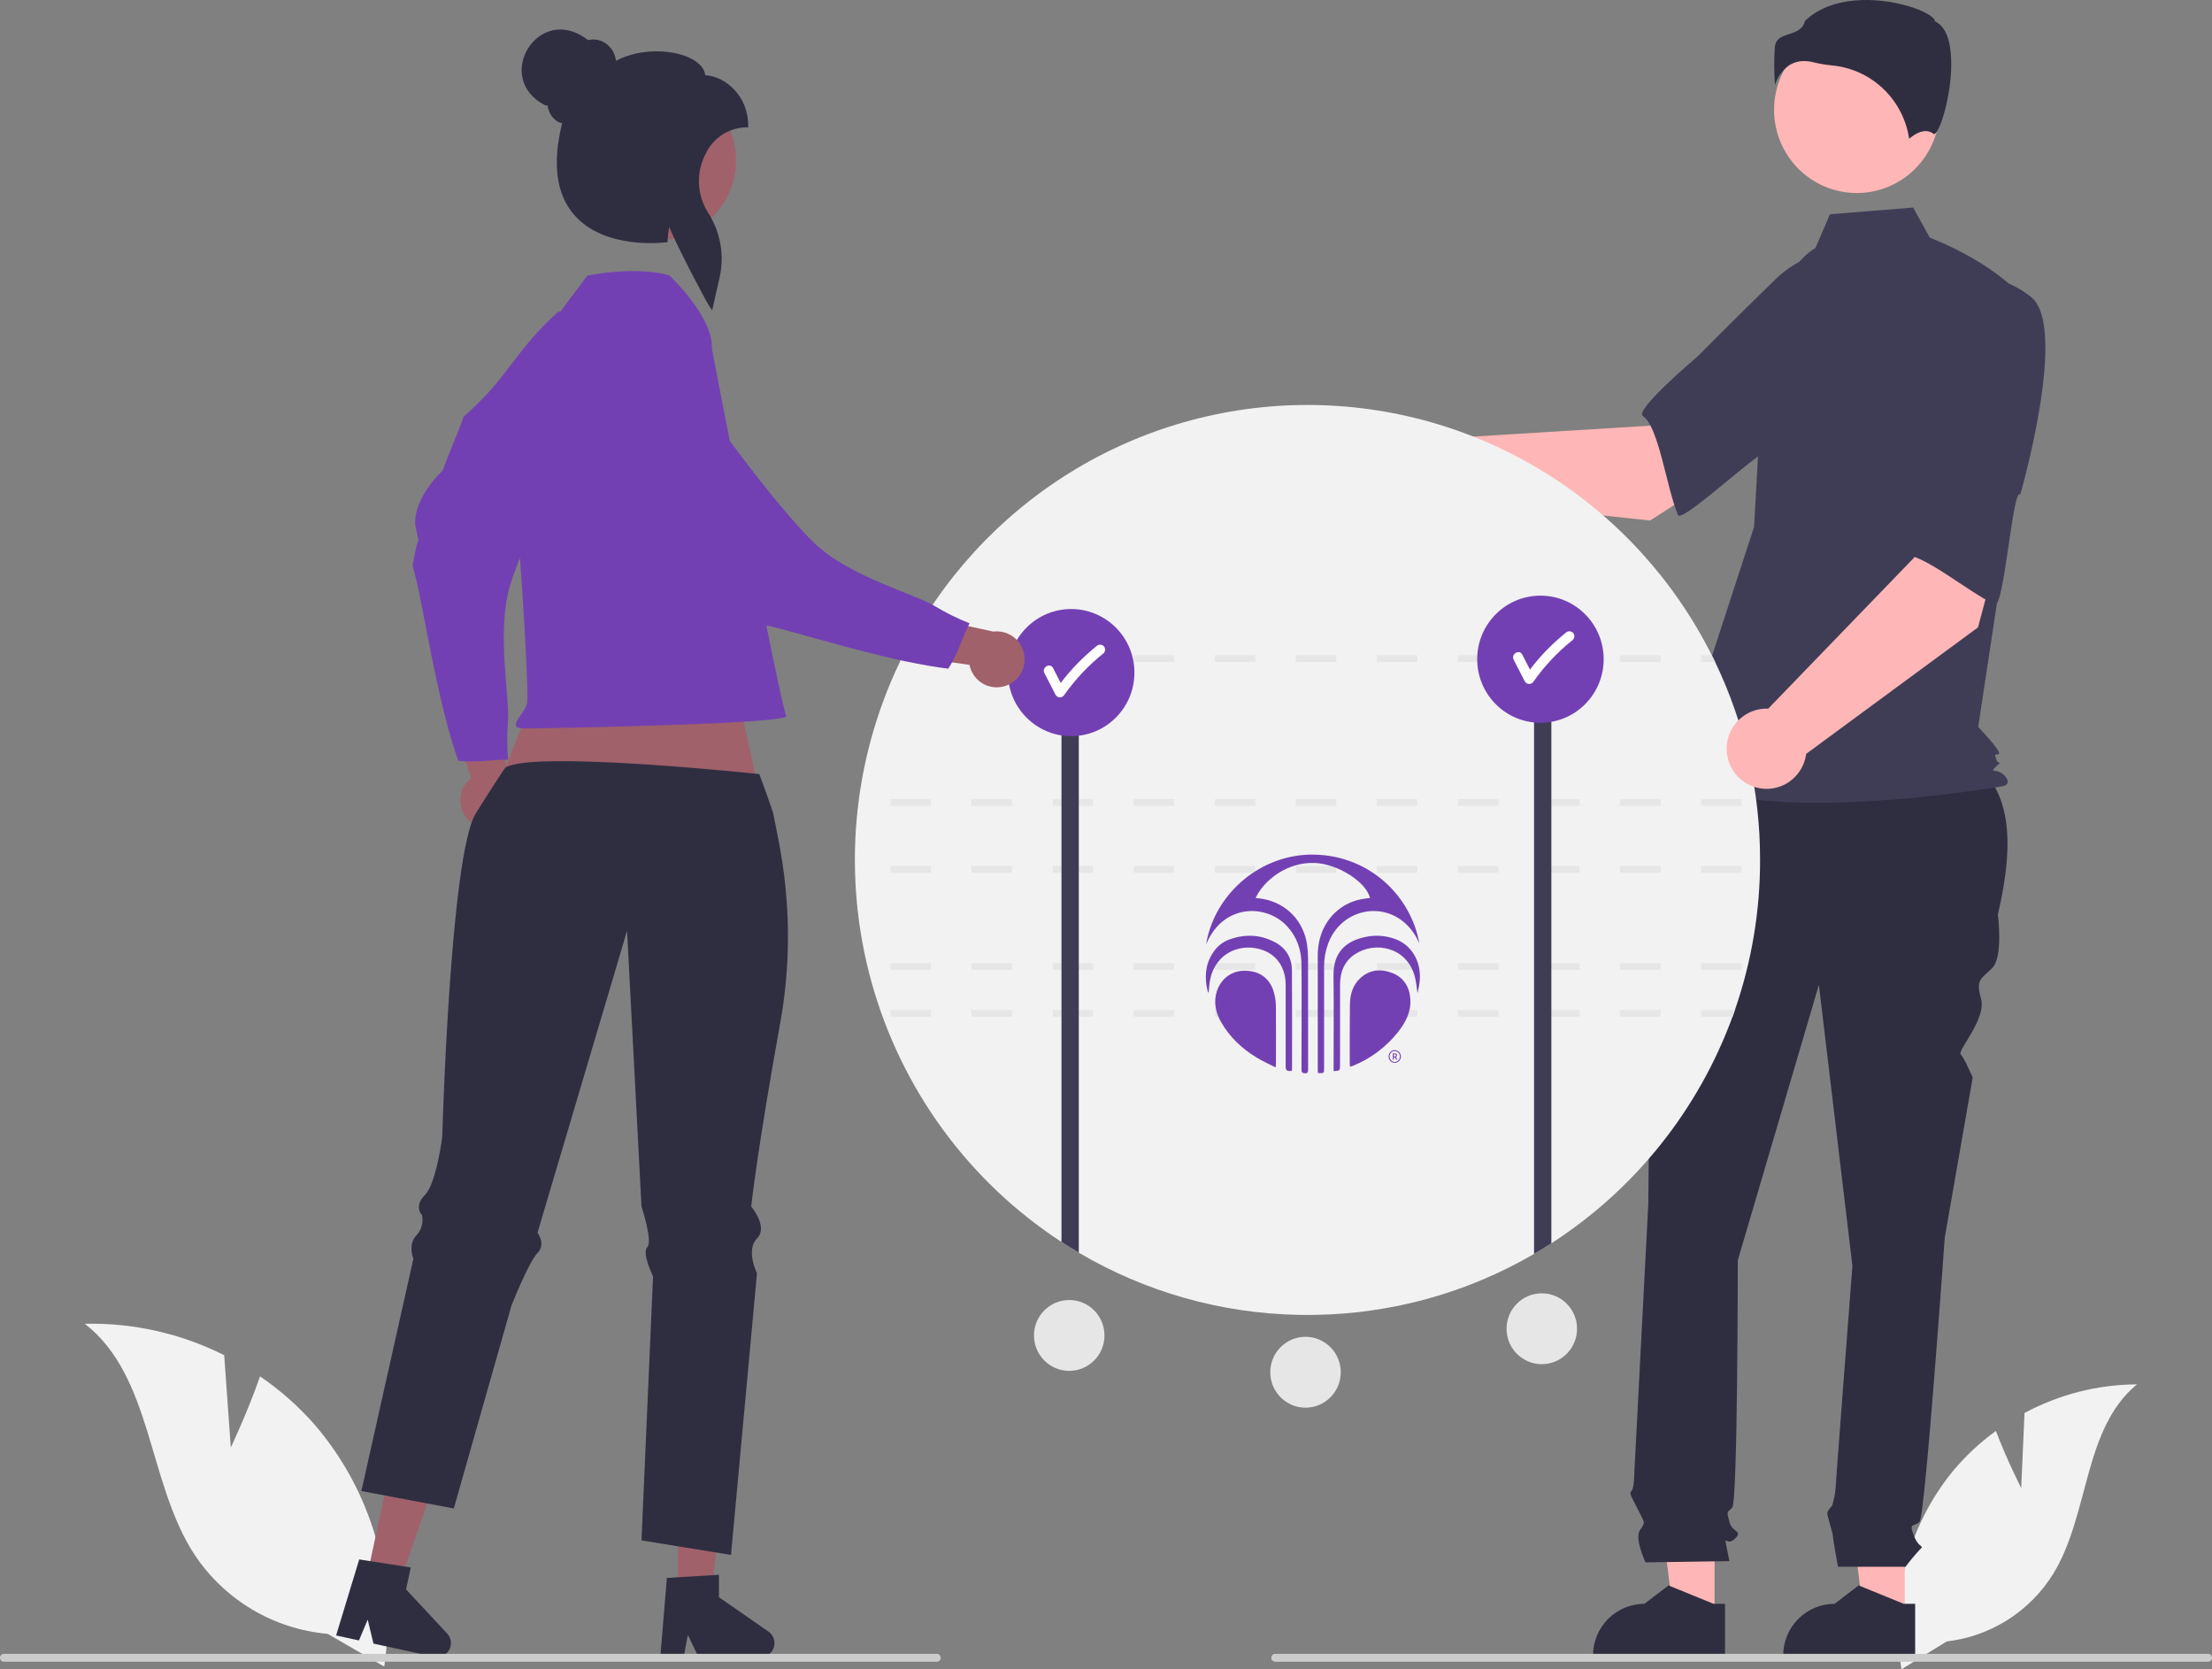<svg width="277" height="209" viewBox="0 0 277 209" fill="none" xmlns="http://www.w3.org/2000/svg">
<rect x="0" y="0" width="277" height="209" fill="#808080" stroke="none"/>
<g clip-path="url(#clip0_4098_60114)">
<path d="M253.107 186.312L253.523 176.914C257.858 174.586 262.692 173.355 267.607 173.331C260.843 178.89 261.688 189.605 257.102 197.08C255.654 199.401 253.705 201.364 251.399 202.824C249.094 204.284 246.491 205.205 243.783 205.516L238.122 209C237.346 204.648 237.517 200.178 238.624 195.898C239.732 191.619 241.749 187.631 244.537 184.211C246.12 182.308 247.936 180.612 249.94 179.165C251.296 182.758 253.107 186.312 253.107 186.312Z" fill="#F2F2F2"/>
<path d="M58.767 102.768C58.393 102.425 58.098 102.003 57.904 101.534C57.709 101.064 57.619 100.557 57.641 100.048C57.663 99.54 57.795 99.042 58.028 98.591C58.262 98.139 58.591 97.744 58.993 97.434L55.115 85.693L61.292 87.361L64.028 98.255C64.501 98.968 64.697 99.831 64.58 100.679C64.463 101.528 64.04 102.304 63.391 102.86C62.743 103.417 61.914 103.714 61.062 103.697C60.209 103.68 59.393 103.35 58.767 102.768V102.768Z" fill="#A0616A"/>
<path d="M69.962 38.974C70.987 39.564 77.051 38.101 78.236 38.517C77.582 42.527 81.133 41.022 77.277 46.288C73.421 51.553 65.655 67.34 63.89 73.24C62.126 79.14 63.872 87.455 63.608 90.252C63.48 91.872 63.488 93.5 63.632 95.119C61.549 95.092 59.495 95.527 57.379 95.249C55.123 88.832 53.606 79.697 52.575 74.649C51.545 69.6 51.508 71.735 51.98 69.211C52.453 66.686 52.567 68.521 52.071 66.106C51.574 63.691 53.582 60.657 55.436 58.926C56.236 56.614 57.27 54.459 58.061 52.171C63.863 47.084 64.244 44.145 69.962 38.974Z" fill="#7340B3"/>
<path d="M238.522 202.488H233.396L230.958 182.616H238.523L238.522 202.488Z" fill="#FFB6B6"/>
<path d="M239.829 207.482L223.302 207.482V207.272C223.302 205.557 223.979 203.912 225.186 202.7C226.392 201.487 228.028 200.806 229.734 200.806H229.735L232.754 198.504L238.387 200.806L239.829 200.806L239.829 207.482Z" fill="#2F2E41"/>
<path d="M214.709 202.488H209.583L207.145 182.616H214.709L214.709 202.488Z" fill="#FFB6B6"/>
<path d="M216.016 207.482L199.489 207.482V207.272C199.489 205.557 200.166 203.912 201.373 202.7C202.579 201.487 204.215 200.806 205.921 200.806H205.922L208.941 198.504L214.574 200.806L216.016 200.806L216.016 207.482Z" fill="#2F2E41"/>
<path d="M212.49 93.847L245.83 94.685C252.162 98.142 252.258 105.624 250.183 114.507C250.183 114.507 250.884 119.787 249.483 121.195C248.082 122.603 247.382 122.603 248.082 125.067C248.783 127.53 245.082 131.555 245.532 132.006C245.981 132.458 247.032 134.922 247.032 134.922L243.53 154.985C243.53 154.985 241.078 189.832 240.378 190.536C239.678 191.24 238.977 190.536 239.678 192.296C240.378 194.056 241.078 193.352 240.378 194.056C239.758 194.728 239.173 195.433 238.627 196.168H230.16C230.16 196.168 229.522 192.648 229.522 192.296C229.522 191.944 228.822 189.832 228.822 189.48C228.822 189.128 229.441 188.506 229.441 188.506C229.655 187.79 229.799 187.056 229.872 186.312C229.872 185.608 231.973 158.505 231.973 158.505L227.771 123.307L217.615 157.801C217.615 157.801 217.615 188.072 216.915 188.776C216.215 189.48 216.215 189.128 216.565 190.536C216.915 191.944 218.316 191.592 217.265 192.648C216.215 193.704 215.865 191.944 216.215 193.704L216.565 195.464L206.059 195.615C206.059 195.615 204.658 192.648 205.359 191.592C206.059 190.536 206.017 190.824 205.163 189.096C204.308 187.368 203.958 187.016 204.308 186.664C204.658 186.312 204.658 184.44 204.658 184.44L206.409 150.762C206.409 150.762 206.759 115.211 206.759 114.155C206.786 113.612 206.686 113.069 206.469 112.571V111.138L207.81 106.059L212.49 93.847Z" fill="#2F2E41"/>
<path d="M232.518 24.168C238.239 24.168 242.877 19.506 242.877 13.756C242.877 8.005 238.239 3.344 232.518 3.344C226.797 3.344 222.159 8.005 222.159 13.756C222.159 19.506 226.797 24.168 232.518 24.168Z" fill="#FFB6B6"/>
<path d="M227.338 31.049C225.107 32.383 223.772 34.833 223.005 37.326C221.586 41.942 220.732 46.715 220.462 51.538L219.653 65.979L209.628 96.729C218.316 104.118 250.973 98.408 250.973 98.408C250.973 98.408 251.976 98.072 250.973 97.064C249.971 96.057 248.995 96.95 249.997 95.942C251 94.934 250.309 96.057 249.975 95.049C249.64 94.042 249.975 94.713 250.309 94.377C250.643 94.042 247.722 91.019 247.722 91.019L250.395 73.368L253.737 37.766C249.727 32.728 241.662 29.759 241.662 29.759L239.579 25.988L229.16 26.826L227.338 31.049Z" fill="#3F3D56"/>
<path d="M225.918 7.645C226.318 7.648 226.717 7.701 227.105 7.802C227.87 7.987 228.647 8.118 229.431 8.194C231.829 8.42 234.082 9.448 235.831 11.113C237.579 12.778 238.722 14.984 239.077 17.379C239.679 16.851 241.049 15.881 242.172 16.783C242.189 16.797 242.199 16.804 242.238 16.786C242.984 16.43 244.307 12.054 244.347 8.202C244.369 6.157 244.048 3.545 242.403 2.718L242.316 2.675L242.293 2.58C242.183 2.12 240.955 1.335 238.821 0.724C234.941 -0.387 229.273 -0.547 226.017 2.637C225.77 3.71 224.854 4.004 224.044 4.265C223.148 4.553 222.373 4.801 222.251 5.907C222.149 7.481 222.156 9.059 222.273 10.632C222.577 9.67 223.174 8.827 223.979 8.224C224.551 7.837 225.228 7.635 225.918 7.645Z" fill="#2F2E41"/>
<path d="M206.637 65.175L223.558 54.283L215.035 42.896L206.62 53.301L180.398 54.917C179.709 54.232 178.836 53.763 177.885 53.568C176.935 53.373 175.949 53.46 175.047 53.819C174.146 54.177 173.367 54.791 172.807 55.587C172.246 56.383 171.928 57.325 171.892 58.299C171.855 59.273 172.101 60.236 172.599 61.072C173.098 61.908 173.828 62.581 174.7 63.007C175.572 63.433 176.549 63.595 177.511 63.473C178.473 63.351 179.379 62.95 180.119 62.319L206.637 65.175Z" fill="#FFB6B6"/>
<path d="M239.263 39.08C240.245 45.053 221.699 56.461 221.699 56.461C221.699 55.059 210.629 65.645 210.13 64.482C208.71 61.177 207.711 53.348 205.727 52.095C204.592 51.379 212.561 44.647 212.561 44.647C212.561 44.647 216.733 40.423 222.207 35.095C223.727 33.56 225.608 32.437 227.676 31.829C229.745 31.221 231.932 31.15 234.035 31.62C234.035 31.62 238.281 33.106 239.263 39.08Z" fill="#3F3D56"/>
<path d="M220.408 107.671C220.416 114.064 219.35 120.412 217.258 126.449C217.162 126.73 217.062 127.006 216.962 127.287C212.678 138.981 204.709 148.948 194.27 155.67C193.557 156.131 192.836 156.571 192.103 156.998C183.762 161.858 174.32 164.486 164.681 164.63C164.364 164.634 164.047 164.639 163.731 164.639C163.322 164.639 162.918 164.634 162.514 164.626C152.861 164.433 143.419 161.753 135.092 156.843C134.358 156.412 133.636 155.964 132.925 155.499C121.334 147.947 112.883 136.404 109.156 123.035C105.43 109.667 106.684 95.391 112.683 82.885C112.816 82.605 112.954 82.328 113.096 82.048C117.821 72.623 125.056 64.702 133.997 59.167C142.937 53.633 153.231 50.703 163.731 50.703C174.23 50.703 184.524 53.633 193.464 59.167C202.405 64.702 209.641 72.623 214.365 82.048C214.507 82.328 214.645 82.605 214.778 82.885C218.496 90.612 220.421 99.087 220.408 107.671Z" fill="#F2F2F2"/>
<path d="M202.872 126.449V127.287H207.948V126.449H202.872ZM192.72 126.449V127.287H197.796V126.449H192.72ZM182.568 126.449V127.287H187.644V126.449H182.568ZM172.416 126.449V127.287H177.492V126.449H172.416ZM162.264 126.449V127.287H167.34V126.449H162.264ZM152.112 126.449V127.287H157.188V126.449H152.112ZM141.96 126.449V127.287H147.036V126.449H141.96ZM131.812 126.449V127.287H136.884V126.449H131.812ZM121.66 126.449V127.287H126.736V126.449H121.66ZM111.508 126.449V127.287H116.584V126.449H111.508ZM217.258 126.449H213.024V127.287H216.962L217.258 126.449Z" fill="#E6E6E6"/>
<path d="M213.023 120.585V121.423H218.099V120.585H213.023ZM202.872 120.585V121.423H207.948V120.585H202.872ZM192.72 120.585V121.423H197.796V120.585H192.72ZM182.568 120.585V121.423H187.644V120.585H182.568ZM172.416 120.585V121.423H177.492V120.585H172.416ZM162.264 120.585V121.423H167.34V120.585H162.264ZM152.112 120.585V121.423H157.188V120.585H152.112ZM141.96 120.585V121.423H147.036V120.585H141.96ZM131.812 120.585V121.423H136.884V120.585H131.812ZM121.66 120.585V121.423H126.736V120.585H121.66ZM111.508 120.585V121.423H116.584V120.585H111.508Z" fill="#E6E6E6"/>
<path d="M213.023 108.437V109.275H218.099V108.437H213.023ZM202.872 108.437V109.275H207.948V108.437H202.872ZM192.72 108.437V109.275H197.796V108.437H192.72ZM182.568 108.437V109.275H187.644V108.437H182.568ZM172.416 108.437V109.275H177.492V108.437H172.416ZM162.264 108.437V109.275H167.34V108.437H162.264ZM152.112 108.437V109.275H157.188V108.437H152.112ZM141.96 108.437V109.275H147.036V108.437H141.96ZM131.812 108.437V109.275H136.884V108.437H131.812ZM121.66 108.437V109.275H126.736V108.437H121.66ZM111.508 108.437V109.275H116.584V108.437H111.508Z" fill="#E6E6E6"/>
<path d="M213.023 100.06V100.897H218.099V100.06H213.023ZM202.872 100.06V100.897H207.948V100.06H202.872ZM192.72 100.06V100.897H197.796V100.06H192.72ZM182.568 100.06V100.897H187.644V100.06H182.568ZM172.416 100.06V100.897H177.492V100.06H172.416ZM162.264 100.06V100.897H167.34V100.06H162.264ZM152.112 100.06V100.897H157.188V100.06H152.112ZM141.96 100.06V100.897H147.036V100.06H141.96ZM131.812 100.06V100.897H136.884V100.06H131.812ZM121.66 100.06V100.897H126.736V100.06H121.66ZM111.508 100.06V100.897H116.584V100.06H111.508Z" fill="#E6E6E6"/>
<path d="M214.365 82.048H213.024V82.885H214.778C214.645 82.605 214.507 82.328 214.365 82.048ZM202.872 82.048V82.885H207.948V82.048H202.872ZM192.72 82.048V82.885H197.796V82.048H192.72ZM182.568 82.048V82.885H187.644V82.048H182.568ZM172.416 82.048V82.885H177.492V82.048H172.416ZM162.264 82.048V82.885H167.34V82.048H162.264ZM152.112 82.048V82.885H157.188V82.048H152.112ZM141.96 82.048V82.885H147.036V82.048H141.96ZM131.812 82.048V82.885H136.884V82.048H131.812ZM121.66 82.048V82.885H126.736V82.048H121.66ZM113.096 82.048C112.954 82.328 112.816 82.605 112.683 82.885H116.584V82.048H113.096Z" fill="#E6E6E6"/>
<path d="M194.27 84.871V155.67C193.557 156.131 192.836 156.571 192.103 156.998V84.871H194.27Z" fill="#3F3D56"/>
<path d="M135.092 84.871V156.843C134.358 156.412 133.636 155.964 132.925 155.499V84.871H135.092Z" fill="#3F3D56"/>
<path d="M28.903 181.234L28.076 169.678C22.661 166.957 16.667 165.606 10.615 165.742C19.13 172.357 18.448 185.579 24.345 194.628C26.206 197.436 28.671 199.787 31.559 201.507C34.447 203.227 37.682 204.272 41.026 204.565L48.113 208.662C48.923 203.277 48.563 197.779 47.056 192.548C45.549 187.316 42.932 182.475 39.384 178.358C37.371 176.068 35.08 174.042 32.563 172.328C31.014 176.798 28.903 181.234 28.903 181.234Z" fill="#F2F2F2"/>
<path d="M192.903 90.496C197.276 90.496 200.821 86.933 200.821 82.538C200.821 78.142 197.276 74.579 192.903 74.579C188.53 74.579 184.985 78.142 184.985 82.538C184.985 86.933 188.53 90.496 192.903 90.496Z" fill="#7340B3"/>
<path d="M196.968 79.221C196.848 79.107 196.69 79.043 196.525 79.043C196.361 79.043 196.203 79.107 196.083 79.221C194.403 80.568 192.894 82.117 191.59 83.834C191.27 83.211 190.95 82.589 190.63 81.966C190.26 81.247 189.181 81.882 189.55 82.6C190.018 83.511 190.487 84.422 190.955 85.332C191.011 85.425 191.091 85.502 191.185 85.555C191.28 85.609 191.386 85.637 191.495 85.637C191.603 85.637 191.71 85.609 191.804 85.555C191.899 85.502 191.978 85.425 192.035 85.332C193.424 83.365 195.085 81.606 196.968 80.109C197.084 79.991 197.149 79.831 197.149 79.665C197.149 79.499 197.084 79.339 196.968 79.221Z" fill="white"/>
<path d="M134.141 92.172C138.514 92.172 142.06 88.609 142.06 84.213C142.06 79.818 138.514 76.254 134.141 76.254C129.768 76.254 126.223 79.818 126.223 84.213C126.223 88.609 129.768 92.172 134.141 92.172Z" fill="#7340B3"/>
<path d="M138.206 80.896C138.087 80.782 137.929 80.718 137.764 80.718C137.599 80.718 137.441 80.782 137.322 80.896C135.642 82.243 134.133 83.793 132.829 85.509C132.509 84.887 132.188 84.264 131.868 83.641C131.499 82.923 130.42 83.558 130.789 84.276C131.257 85.186 131.725 86.097 132.194 87.008C132.25 87.101 132.329 87.178 132.424 87.231C132.518 87.284 132.625 87.312 132.733 87.312C132.842 87.312 132.948 87.284 133.043 87.231C133.137 87.178 133.217 87.101 133.273 87.008C134.663 85.041 136.324 83.282 138.206 81.785C138.322 81.667 138.388 81.507 138.388 81.341C138.388 81.174 138.322 81.015 138.206 80.896Z" fill="white"/>
<path d="M247.696 78.553L252.909 59.048L238.979 56.398L239.728 69.786L221.425 88.728C220.456 88.688 219.497 88.933 218.664 89.432C217.831 89.93 217.16 90.662 216.733 91.537C216.307 92.413 216.143 93.394 216.261 94.362C216.38 95.329 216.776 96.241 217.402 96.986C218.027 97.731 218.854 98.277 219.783 98.557C220.712 98.838 221.702 98.841 222.632 98.565C223.562 98.29 224.393 97.749 225.022 97.007C225.652 96.266 226.053 95.356 226.177 94.39L247.696 78.553Z" fill="#FFB6B6"/>
<path d="M254.334 37.178C259.062 40.93 252.993 61.916 252.993 61.916C252.054 60.88 250.962 76.198 249.813 75.676C246.549 74.194 240.567 69.082 238.26 69.499C236.941 69.737 238.323 59.367 238.323 59.367C238.323 59.367 238.577 53.421 239.055 45.777C239.15 43.613 239.788 41.509 240.91 39.66C242.032 37.811 243.601 36.278 245.472 35.202C245.472 35.202 249.606 33.426 254.334 37.178Z" fill="#3F3D56"/>
<path d="M91.022 80.971L96.752 106.676L60.029 104.38L70.015 79.135L91.022 80.971Z" fill="#A0616A"/>
<path d="M84.907 199.61L89.032 199.609L90.994 183.617H84.906L84.907 199.61Z" fill="#A0616A"/>
<path d="M83.51 197.564L90.031 197.173V199.981L96.23 204.285C96.536 204.497 96.767 204.803 96.888 205.156C97.01 205.51 97.015 205.893 96.905 206.25C96.794 206.607 96.573 206.92 96.273 207.141C95.973 207.363 95.611 207.482 95.239 207.482H87.475L86.137 204.705L85.614 207.482H82.687L83.51 197.564Z" fill="#2F2E41"/>
<path d="M45.918 197.547L49.95 198.426L55.241 183.215L49.291 181.917L45.918 197.547Z" fill="#A0616A"/>
<path d="M44.985 195.25L51.44 196.257L50.848 199.002L55.999 204.529C56.253 204.802 56.414 205.149 56.458 205.521C56.502 205.892 56.427 206.268 56.243 206.593C56.06 206.919 55.778 207.177 55.438 207.329C55.098 207.482 54.719 207.522 54.355 207.442L46.768 205.788L46.046 202.788L44.95 205.392L42.089 204.768L44.985 195.25Z" fill="#2F2E41"/>
<path d="M97.69 128.171C94.795 144.163 94.071 151.068 94.071 151.068C94.071 151.068 96.242 153.612 94.795 155.067C93.347 156.522 94.795 159.428 94.795 159.428L91.54 194.683L88.92 194.257L82.608 193.237L80.332 192.867L81.779 159.793C81.779 159.793 80.332 156.883 81.055 156.156C81.779 155.428 80.332 151.068 80.332 151.068L78.524 116.539L67.312 154.339C67.312 154.339 68.4 155.794 67.312 156.883C66.228 157.973 64.061 163.427 64.061 163.427L57.394 186.876L56.828 188.868L53.35 188.213L49.566 187.498L48.87 187.368L47.633 187.132L46.836 186.982L46.565 186.933L45.255 186.685L45.652 184.917L45.858 183.987L51.498 158.806L51.628 158.225L51.765 157.611C51.765 157.611 51.041 155.794 52.125 154.701C52.442 154.368 52.674 153.962 52.8 153.519C52.926 153.076 52.943 152.608 52.849 152.157C52.813 152.119 52.781 152.078 52.752 152.035C52.624 151.858 52.535 151.656 52.493 151.442C52.396 150.986 52.481 150.348 53.213 149.613C53.419 149.393 53.592 149.143 53.726 148.873C54.826 146.78 55.38 142.346 55.38 142.346C55.38 142.346 56.358 107.228 59.561 101.864C59.731 101.583 63.13 96.2 63.308 96.09C66.923 93.912 95.085 96.921 95.085 96.921C95.085 96.921 96.791 101.527 96.868 102.006C97.284 104.701 100.144 114.605 97.69 128.171Z" fill="#2F2E41"/>
<path d="M89.133 43.582C89.133 43.582 89.742 40.402 83.886 34.517C80.787 33.478 75.415 34.084 73.553 34.517C64.942 45.942 66.484 43.926 64.242 50.309C63.661 51.965 63.37 53.555 63.629 54.853C64.662 60.046 66.34 86.704 65.995 88.089C65.651 89.474 63.24 91.205 65.651 91.205C68.062 91.205 99.155 90.657 98.466 89.619C97.778 88.58 89.133 43.582 89.133 43.582Z" fill="#7340B3"/>
<path d="M126.061 85.824C125.588 86.008 125.082 86.085 124.577 86.051C124.071 86.017 123.58 85.871 123.136 85.626C122.693 85.38 122.309 85.039 122.011 84.628C121.712 84.216 121.508 83.744 121.41 83.245L109.224 81.505L113.461 76.689L124.384 79.079C125.23 78.971 126.086 79.178 126.789 79.662C127.493 80.146 127.996 80.872 128.203 81.703C128.409 82.535 128.306 83.413 127.911 84.173C127.516 84.932 126.858 85.52 126.061 85.824L126.061 85.824Z" fill="#A0616A"/>
<path d="M74.503 41.535C75.486 40.876 76.602 40.566 77.5 39.686C80.78 42.06 81.022 38.194 83.994 44.01C86.967 49.825 97.57 63.845 102.04 68.061C106.51 72.277 114.695 74.409 117.068 75.892C118.454 76.729 119.908 77.447 121.414 78.039C120.463 79.902 119.935 81.943 118.745 83.724C112.024 82.896 103.211 80.192 98.255 78.871C93.299 77.549 95.184 78.534 93.146 76.985C91.108 75.435 92.793 76.149 90.421 75.52C88.049 74.891 86.24 71.733 85.525 69.293C83.822 67.544 82.362 65.654 80.677 63.922C78.729 56.436 76.563 48.984 74.503 41.535Z" fill="#7340B3"/>
<path d="M82.198 30.086C87.707 30.086 92.172 25.597 92.172 20.061C92.172 14.524 87.707 10.036 82.198 10.036C76.69 10.036 72.224 14.524 72.224 20.061C72.224 25.597 76.69 30.086 82.198 30.086Z" fill="#A0616A"/>
<path d="M88.862 38.386C88.389 37.707 84.855 30.979 83.804 28.434C83.696 28.985 83.628 29.543 83.6 30.104L83.589 30.313L83.383 30.34C83.072 30.38 75.737 31.275 71.919 26.924C69.657 24.346 69.144 20.481 70.392 15.431C70.165 15.387 69.948 15.302 69.75 15.182C69.419 14.953 69.143 14.654 68.94 14.306C68.737 13.957 68.612 13.569 68.573 13.168L68.362 13.224C61.57 9.903 67.421 0.185 73.625 5.016C74.169 4.894 74.736 4.927 75.263 5.111C75.771 5.319 76.213 5.661 76.543 6.101C76.874 6.541 77.079 7.062 77.138 7.61C80.344 5.915 84.586 6.191 86.78 7.463C87.698 7.995 88.226 8.666 88.32 9.414C90.911 9.559 93.698 12.096 93.698 15.691V15.941H93.449C92.407 15.964 91.39 16.27 90.507 16.829C89.625 17.388 88.91 18.177 88.44 19.113C87.803 20.27 87.488 21.578 87.527 22.9C87.567 24.222 87.96 25.509 88.665 26.626C89.433 27.81 89.957 29.137 90.207 30.528C90.457 31.919 90.427 33.347 90.12 34.726L89.184 38.848L88.862 38.386Z" fill="#2F2E41"/>
<path d="M117.802 207.565C117.802 207.631 117.79 207.696 117.765 207.756C117.74 207.817 117.703 207.872 117.657 207.918C117.611 207.964 117.557 208.001 117.496 208.026C117.436 208.051 117.371 208.064 117.306 208.064H0.496C0.364 208.064 0.238 208.011 0.145 207.918C0.052 207.824 0 207.697 0 207.565C0 207.433 0.052 207.306 0.145 207.213C0.238 207.119 0.364 207.067 0.496 207.067H117.306C117.371 207.066 117.436 207.079 117.496 207.104C117.557 207.129 117.611 207.166 117.657 207.212C117.703 207.259 117.74 207.314 117.765 207.374C117.79 207.435 117.802 207.5 117.802 207.565Z" fill="#CCCCCC"/>
<path d="M277 207.565C277 207.631 276.987 207.696 276.963 207.756C276.938 207.817 276.901 207.872 276.855 207.918C276.809 207.964 276.754 208.001 276.694 208.026C276.634 208.051 276.569 208.064 276.504 208.064H159.694C159.562 208.064 159.436 208.011 159.343 207.918C159.25 207.824 159.198 207.697 159.198 207.565C159.198 207.433 159.25 207.306 159.343 207.213C159.436 207.119 159.562 207.067 159.694 207.067H276.504C276.569 207.066 276.634 207.079 276.694 207.104C276.754 207.129 276.809 207.166 276.855 207.212C276.901 207.259 276.938 207.314 276.963 207.374C276.987 207.435 277 207.5 277 207.565Z" fill="#CCCCCC"/>
<path d="M133.895 171.641C136.333 171.641 138.309 169.655 138.309 167.205C138.309 164.755 136.333 162.769 133.895 162.769C131.458 162.769 129.482 164.755 129.482 167.205C129.482 169.655 131.458 171.641 133.895 171.641Z" fill="#E6E6E6"/>
<path d="M163.484 176.249C165.922 176.249 167.898 174.262 167.898 171.812C167.898 169.362 165.922 167.376 163.484 167.376C161.047 167.376 159.071 169.362 159.071 171.812C159.071 174.262 161.047 176.249 163.484 176.249Z" fill="#E6E6E6"/>
<path d="M193.074 170.803C195.511 170.803 197.487 168.817 197.487 166.367C197.487 163.917 195.511 161.931 193.074 161.931C190.636 161.931 188.66 163.917 188.66 166.367C188.66 168.817 190.636 170.803 193.074 170.803Z" fill="#E6E6E6"/>
</g>
<path fill-rule="evenodd" clip-rule="evenodd" d="M174.414 132.662H174.542V132.38C174.574 132.385 174.597 132.385 174.611 132.385C174.62 132.385 174.648 132.385 174.671 132.38L174.84 132.662H174.992L174.795 132.353C174.881 132.316 174.936 132.223 174.936 132.122C174.936 131.993 174.836 131.882 174.62 131.882C174.542 131.882 174.478 131.887 174.414 131.896V132.662ZM174.542 132.002C174.565 131.997 174.602 131.997 174.634 131.997C174.74 131.997 174.804 132.048 174.804 132.127C174.804 132.223 174.74 132.279 174.625 132.279C174.602 132.279 174.574 132.279 174.542 132.274V132.002ZM174.657 132.962C174.299 132.962 174.01 132.648 174.01 132.284C174.01 131.905 174.299 131.6 174.657 131.6C175.019 131.6 175.309 131.905 175.309 132.284C175.309 132.648 175.019 132.962 174.657 132.962ZM174.657 133.072C175.088 133.072 175.432 132.712 175.432 132.284C175.432 131.845 175.088 131.485 174.657 131.485C174.226 131.485 173.886 131.841 173.886 132.284C173.886 132.717 174.23 133.072 174.657 133.072Z" fill="#7340B3"/>
<path fill-rule="evenodd" clip-rule="evenodd" d="M177.735 118.108C177.338 117.203 176.807 116.393 176.095 115.716C172.927 112.704 167.827 113.985 166.311 118.172C165.982 119.081 165.81 120.018 165.811 120.991C165.817 125.22 165.814 129.448 165.814 133.676C165.814 134.395 165.814 134.395 165.041 134.351C165.033 134.213 165.018 134.068 165.018 133.923C165.016 129.146 165.009 124.369 165.018 119.591C165.025 116.42 166.73 113.858 169.483 112.855C169.814 112.735 170.161 112.649 170.508 112.58C170.851 112.51 171.202 112.482 171.552 112.436C171.123 110.457 167.544 108.158 164.638 108.048C161.24 107.92 158.345 110.113 157.229 112.435C157.56 112.477 157.882 112.5 158.198 112.559C161.119 113.101 163.261 115.338 163.68 118.298C163.755 118.826 163.8 119.363 163.801 119.897C163.81 124.564 163.803 129.232 163.812 133.899C163.813 134.267 163.728 134.421 163.333 134.376C163.041 134.342 162.982 134.215 162.983 133.951C162.993 132.468 162.988 130.986 162.988 129.503C162.988 126.565 163.014 123.627 162.978 120.689C162.956 118.935 162.414 117.331 161.222 116.019C158.688 113.231 153.609 113.148 151.329 117.607C151.239 117.785 151.157 117.968 151.031 118.233C152.118 111.765 157.998 106.885 164.548 107.002C171.597 107.128 176.705 112.266 177.735 118.108Z" fill="#7340B3"/>
<path fill-rule="evenodd" clip-rule="evenodd" d="M169.059 133.558C169.044 133.424 169.024 133.331 169.024 133.237C169.027 130.739 169.01 128.241 169.046 125.743C169.063 124.519 169.391 123.369 170.316 122.499C171.505 121.382 172.922 121.267 174.358 121.83C175.785 122.389 176.51 123.566 176.612 125.085C176.719 126.668 176.039 127.988 175.09 129.188C173.581 131.095 171.699 132.507 169.459 133.433C169.337 133.484 169.207 133.512 169.059 133.558Z" fill="#7340B3"/>
<path fill-rule="evenodd" clip-rule="evenodd" d="M159.748 133.656C158.866 133.198 158.032 132.827 157.262 132.352C155.494 131.262 154.011 129.856 152.954 128.045C152.371 127.045 152.043 125.957 152.225 124.777C152.51 122.935 153.885 121.637 155.62 121.551C157.667 121.448 159.094 122.468 159.574 124.424C159.704 124.951 159.771 125.507 159.776 126.05C159.798 128.41 159.786 130.771 159.784 133.131C159.784 133.262 159.767 133.393 159.748 133.656Z" fill="#7340B3"/>
<path fill-rule="evenodd" clip-rule="evenodd" d="M161.77 134.086C161.091 134.121 160.998 134.041 160.998 133.43C160.997 130.053 160.997 126.676 160.997 123.299C160.997 121.285 159.999 119.695 158.314 119.026C156.346 118.245 154.172 118.679 152.825 120.102C151.815 121.169 151.464 122.477 151.393 123.898C151.386 124.034 151.376 124.17 151.283 124.322C151.212 123.982 151.119 123.643 151.071 123.299C150.881 121.927 151.055 120.621 151.802 119.423C152.319 118.594 153.011 117.97 153.93 117.637C155.904 116.922 157.844 116.989 159.705 117.999C161.073 118.742 161.773 119.953 161.785 121.494C161.815 125.612 161.796 129.731 161.795 133.849C161.795 133.929 161.778 134.009 161.77 134.086Z" fill="#7340B3"/>
<path fill-rule="evenodd" clip-rule="evenodd" d="M167.001 134.103V133.593C167.001 129.791 167.042 125.989 166.989 122.188C166.945 119.106 168.656 117.783 171.066 117.295C172.293 117.046 173.515 117.142 174.695 117.565C176.725 118.294 177.946 120.292 177.799 122.648C177.762 123.227 177.64 123.801 177.509 124.359C177.395 123.645 177.345 122.912 177.153 122.218C176.14 118.546 172.165 117.814 169.66 119.484C168.357 120.354 167.817 121.688 167.812 123.234C167.801 126.611 167.809 129.987 167.808 133.363C167.808 134.058 167.79 134.076 167.001 134.103Z" fill="#7340B3"/>
<defs>
<clipPath id="clip0_4098_60114">
<rect width="277" height="209" fill="white"/>
</clipPath>
</defs>
</svg>
